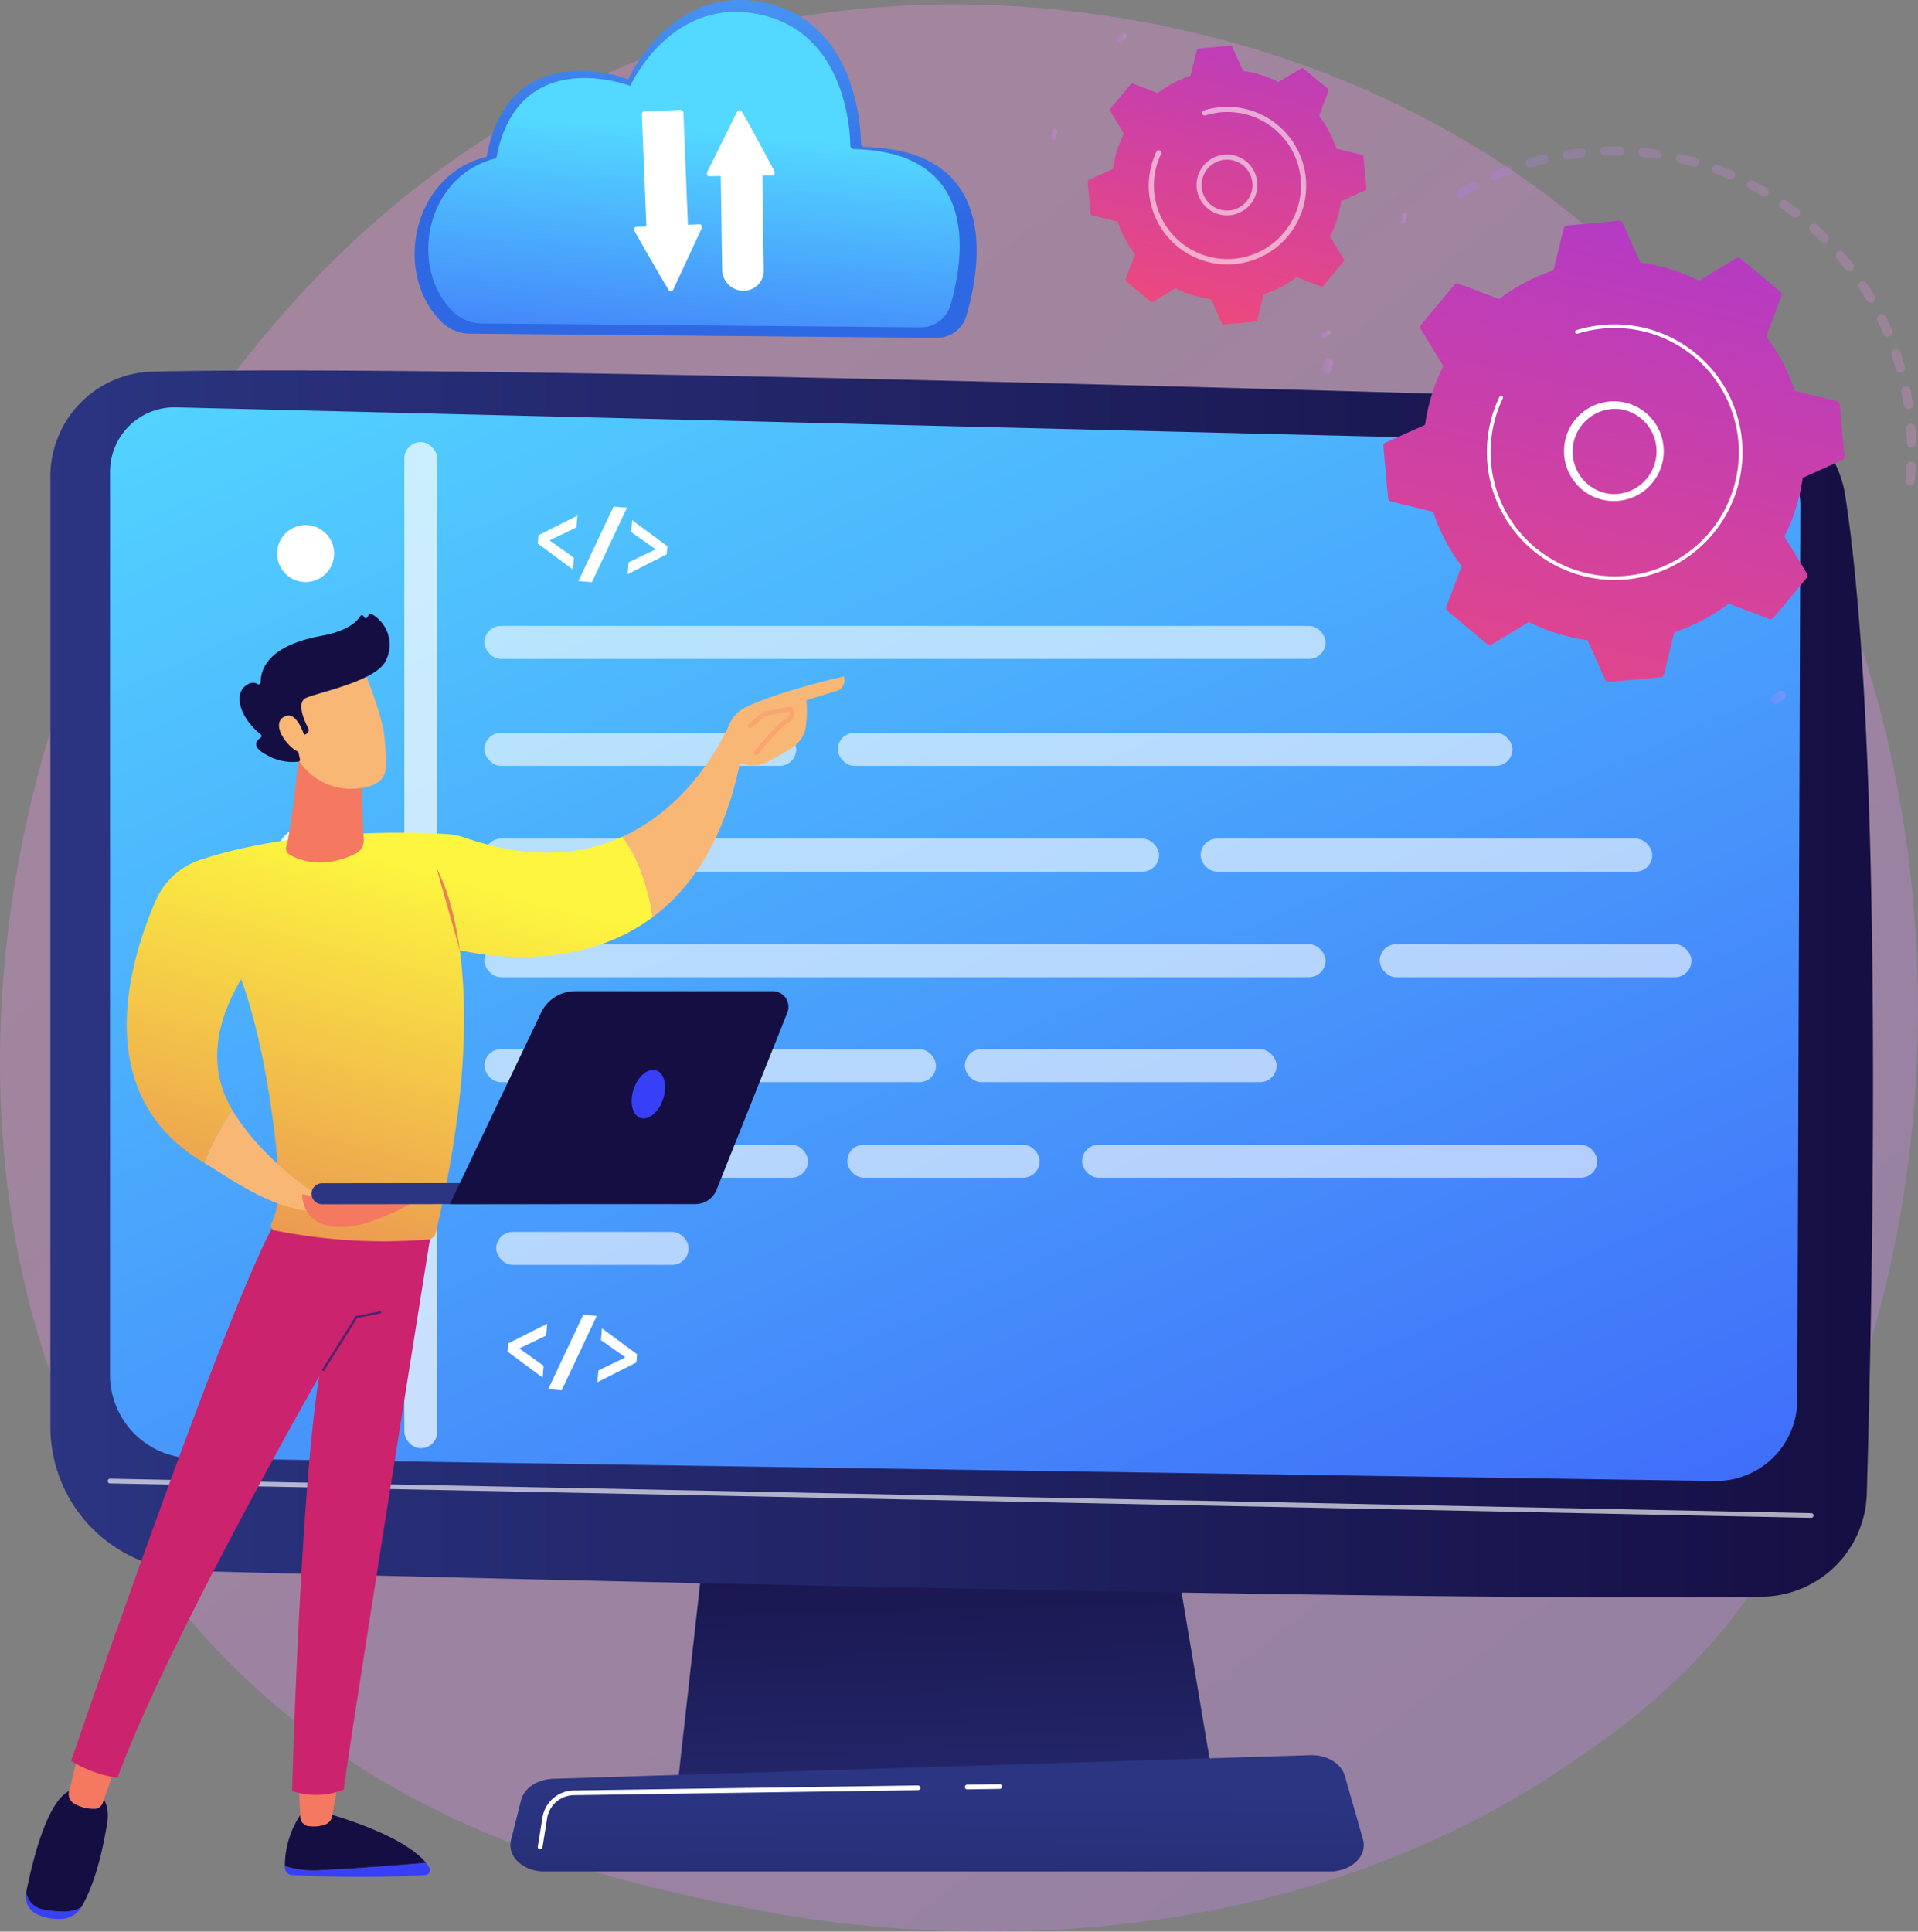 <svg xmlns="http://www.w3.org/2000/svg" xmlns:xlink="http://www.w3.org/1999/xlink" width="287.513" height="289.527" viewBox="0 0 287.513 289.527">
  <rect x="0" y="0" width="287.513" height="289.527" fill="#808080" stroke="none"/>
  <defs>
    <linearGradient id="linear-gradient" x1="1.13" y1="1.295" x2="0.236" y2="0.19" gradientUnits="objectBoundingBox">
      <stop offset="0" stop-color="#b37cff"/>
      <stop offset="1" stop-color="#f895e7"/>
    </linearGradient>
    <linearGradient id="linear-gradient-2" x1="0.52" y1="1.509" x2="0.468" y2="0.18" gradientUnits="objectBoundingBox">
      <stop offset="0" stop-color="#2b3582"/>
      <stop offset="1" stop-color="#150e42"/>
    </linearGradient>
    <linearGradient id="linear-gradient-3" x1="0.525" y1="0.297" x2="0.225" y2="5.134" xlink:href="#linear-gradient-2"/>
    <linearGradient id="linear-gradient-4" x1="0" y1="0.5" x2="1" y2="0.5" xlink:href="#linear-gradient-2"/>
    <linearGradient id="linear-gradient-5" x1="0.061" y1="-0.121" x2="1.252" y2="1.567" gradientUnits="objectBoundingBox">
      <stop offset="0" stop-color="#53d8ff"/>
      <stop offset="1" stop-color="#3840f7"/>
    </linearGradient>
    <linearGradient id="linear-gradient-6" x1="0" y1="0.5" x2="1" y2="0.5" xlink:href="#linear-gradient"/>
    <linearGradient id="linear-gradient-12" x1="0.681" y1="-0.275" x2="0.309" y2="1.315" gradientUnits="objectBoundingBox">
      <stop offset="0" stop-color="#a737d5"/>
      <stop offset="1" stop-color="#ef497a"/>
    </linearGradient>
    <linearGradient id="linear-gradient-16" x1="0" y1="0.5" x2="1" y2="0.5" xlink:href="#linear-gradient"/>
    <linearGradient id="linear-gradient-19" x1="0.724" y1="-0.451" x2="0.375" y2="1.031" xlink:href="#linear-gradient-12"/>
    <linearGradient id="linear-gradient-20" x1="-37.93" y1="0.5" x2="-36.93" y2="0.5" xlink:href="#linear-gradient-5"/>
    <linearGradient id="linear-gradient-21" x1="-39.03" y1="0.5" x2="-38.03" y2="0.5" xlink:href="#linear-gradient-2"/>
    <linearGradient id="linear-gradient-22" x1="-134.654" y1="0.5" x2="-133.654" y2="0.5" gradientUnits="objectBoundingBox">
      <stop offset="0" stop-color="#f9b776"/>
      <stop offset="1" stop-color="#f47960"/>
    </linearGradient>
    <linearGradient id="linear-gradient-23" x1="-98.978" y1="0.5" x2="-97.978" y2="0.5" xlink:href="#linear-gradient-5"/>
    <linearGradient id="linear-gradient-24" x1="-67.432" y1="0.5" x2="-66.432" y2="0.5" xlink:href="#linear-gradient-2"/>
    <linearGradient id="linear-gradient-25" x1="-112.673" y1="0.5" x2="-111.673" y2="0.5" xlink:href="#linear-gradient-22"/>
    <linearGradient id="linear-gradient-26" x1="-14.168" y1="0.066" x2="-15.324" y2="1.243" gradientUnits="objectBoundingBox">
      <stop offset="0" stop-color="#cb236d"/>
      <stop offset="1" stop-color="#4c246d"/>
    </linearGradient>
    <linearGradient id="linear-gradient-27" x1="1.21" y1="-19.618" x2="0.741" y2="-6.323" xlink:href="#linear-gradient-26"/>
    <linearGradient id="linear-gradient-28" x1="-24.237" y1="0.308" x2="-25.108" y2="1.354" xlink:href="#linear-gradient-22"/>
    <linearGradient id="linear-gradient-29" x1="0.564" y1="0.086" x2="-0.072" y2="1.841" gradientUnits="objectBoundingBox">
      <stop offset="0" stop-color="#fdf53f"/>
      <stop offset="1" stop-color="#d93c65"/>
    </linearGradient>
    <linearGradient id="linear-gradient-30" x1="20.468" y1="-11.623" x2="-12.15" y2="8.18" xlink:href="#linear-gradient-29"/>
    <linearGradient id="linear-gradient-31" x1="-70.551" y1="1.478" x2="-70.279" y2="0.434" xlink:href="#linear-gradient-22"/>
    <linearGradient id="linear-gradient-32" x1="-49.859" y1="0.35" x2="-50.971" y2="1.106" xlink:href="#linear-gradient-22"/>
    <linearGradient id="linear-gradient-33" x1="-36.413" y1="0.152" x2="-35.663" y2="1.129" xlink:href="#linear-gradient-2"/>
    <linearGradient id="linear-gradient-34" x1="-204.654" y1="-0.685" x2="-209.204" y2="1.784" xlink:href="#linear-gradient-22"/>
    <linearGradient id="linear-gradient-35" x1="-27.08" y1="-0.752" x2="-27.433" y2="0.28" xlink:href="#linear-gradient-22"/>
    <linearGradient id="linear-gradient-36" x1="15.447" y1="-4.334" x2="14.875" y2="-1.249" xlink:href="#linear-gradient-22"/>
    <linearGradient id="linear-gradient-37" x1="9.641" y1="7.245" x2="8.901" y2="9.708" xlink:href="#linear-gradient-2"/>
    <linearGradient id="linear-gradient-38" x1="6.327" y1="0.133" x2="5.929" y2="0.802" xlink:href="#linear-gradient-2"/>
    <linearGradient id="linear-gradient-39" x1="56.193" y1="-0.305" x2="54.371" y2="1.584" xlink:href="#linear-gradient-5"/>
    <linearGradient id="linear-gradient-40" x1="0.562" y1="-0.429" x2="0.505" y2="0.65" gradientUnits="objectBoundingBox">
      <stop offset="0" stop-color="#5ab6ff"/>
      <stop offset="1" stop-color="#2f68e3"/>
    </linearGradient>
    <linearGradient id="linear-gradient-41" x1="0.548" y1="0.417" x2="0.384" y2="1.597" xlink:href="#linear-gradient-5"/>
  </defs>
  <g id="Grupo_163506" data-name="Grupo 163506" transform="translate(-484.727 -451.188)">
    <path id="Trazado_220090" data-name="Trazado 220090" d="M738.914,705.788a103.941,103.941,0,0,1-15.9,13.39C671.13,756.4,609.742,745.552,596.7,742.9c-19.266-3.913-56.506-11.477-83.431-43.139-40.734-47.9-34.391-123.371-2.8-173.189,5.78-9.113,36.308-59.69,98.357-67.8,37.552-4.909,81.324,4.992,113.024,31.549C788.39,546.07,783.653,658.688,738.914,705.788Z" transform="translate(0 -5.706)" opacity="0.3" fill="url(#linear-gradient)"/>
    <g id="Grupo_163488" data-name="Grupo 163488" transform="translate(492.279 506.711)">
      <g id="Grupo_163484" data-name="Grupo 163484" transform="translate(0 0)">
        <path id="Trazado_220091" data-name="Trazado 220091" d="M1459.7,2410.815l-6.935,62.2h80.464l-10.481-62.2Z" transform="translate(-1358.763 -2260.753)" fill="url(#linear-gradient-2)"/>
        <path id="Trazado_220092" data-name="Trazado 220092" d="M1336.846,2976.25H1219.081c-3.2,0-5.6-2.277-4.983-4.724l1.511-5.976c.454-1.8,2.432-3.117,4.78-3.19l113.529-3.543c2.453-.077,4.626,1.226,5.161,3.094l2.724,9.519C1342.511,2973.9,1340.1,2976.25,1336.846,2976.25Z" transform="translate(-1145.044 -2751.26)" fill="url(#linear-gradient-3)"/>
        <path id="Trazado_220093" data-name="Trazado 220093" d="M556.714,996.322v142.456a21.61,21.61,0,0,0,21.054,21.6c52.032,1.342,186.046,4.6,235.577,3.865A15.9,15.9,0,0,0,829,1148.8c.955-33.094,2.506-112.676-3.234-149.622a16.363,16.363,0,0,0-15.646-13.85c-43.6-1.395-188.542-5.823-238.049-4.711A15.708,15.708,0,0,0,556.714,996.322Z" transform="translate(-556.714 -980.438)" fill="url(#linear-gradient-4)"/>
        <path id="Trazado_220094" data-name="Trazado 220094" d="M641.917,1042.848v135.343a12.521,12.521,0,0,0,12.334,12.52l228.233,3.412a12.186,12.186,0,0,0,12.368-12.139l.462-134.134a8.912,8.912,0,0,0-8.7-8.942l-234.81-5.713A9.656,9.656,0,0,0,641.917,1042.848Z" transform="translate(-632.978 -1027.658)" fill="url(#linear-gradient-5)"/>
        <path id="Trazado_220095" data-name="Trazado 220095" d="M893.917,2569.682h-.007L638.9,2564.52a.353.353,0,1,1,.014-.706l255.013,5.162a.353.353,0,0,1-.007.706Z" transform="translate(-629.965 -2397.7)" fill="#fff" opacity="0.65"/>
        <path id="Trazado_220096" data-name="Trazado 220096" d="M1863.691,3001.119a.353.353,0,0,1,0-.707l4.865-.071h.005a.353.353,0,0,1,0,.706l-4.865.071Z" transform="translate(-1726.258 -2788.432)" fill="#fff"/>
        <path id="Trazado_220097" data-name="Trazado 220097" d="M1253.471,3011.62a.363.363,0,0,1-.056,0,.353.353,0,0,1-.293-.4l.694-4.347a4.818,4.818,0,0,1,4.7-4.065l51.6-.755a.369.369,0,0,1,.358.348.354.354,0,0,1-.348.359l-51.6.754a4.113,4.113,0,0,0-4.008,3.47l-.694,4.347A.353.353,0,0,1,1253.471,3011.62Z" transform="translate(-1180.057 -2789.956)" fill="#fff"/>
      </g>
      <circle id="Elipse_8782" data-name="Elipse 8782" cx="4.272" cy="4.272" r="4.272" transform="translate(33.358 30.978) rotate(-80.783)" fill="#fff"/>
      <circle id="Elipse_8783" data-name="Elipse 8783" cx="4.272" cy="4.272" r="4.272" transform="translate(32.678 47.737) rotate(-22.5)" fill="#fff"/>
      <circle id="Elipse_8784" data-name="Elipse 8784" cx="4.272" cy="4.272" r="4.272" transform="translate(33.987 68.38)" fill="#fff"/>
      <circle id="Elipse_8785" data-name="Elipse 8785" cx="4.272" cy="4.272" r="4.272" transform="translate(33.358 98.787) rotate(-80.783)" fill="#fff"/>
      <circle id="Elipse_8786" data-name="Elipse 8786" cx="4.272" cy="4.272" r="4.272" transform="translate(33.987 116.058)" fill="#fff"/>
      <circle id="Elipse_8787" data-name="Elipse 8787" cx="4.272" cy="4.272" r="4.272" transform="translate(33.987 138.661)" fill="#fff"/>
      <rect id="Rectángulo_48526" data-name="Rectángulo 48526" width="4.944" height="150.804" rx="2.472" transform="translate(53.058 10.746)" fill="#fff" opacity="0.7"/>
      <g id="Grupo_163485" data-name="Grupo 163485" transform="translate(65.066 38.293)" opacity="0.6">
        <rect id="Rectángulo_48527" data-name="Rectángulo 48527" width="126.082" height="4.944" rx="2.472" fill="#fff"/>
        <rect id="Rectángulo_48528" data-name="Rectángulo 48528" width="46.736" height="4.944" rx="2.472" transform="translate(0 16.028)" fill="#fff"/>
        <rect id="Rectángulo_48529" data-name="Rectángulo 48529" width="46.736" height="4.944" rx="2.472" transform="translate(134.205 47.708)" fill="#fff"/>
        <rect id="Rectángulo_48530" data-name="Rectángulo 48530" width="46.736" height="4.944" rx="2.472" transform="translate(72.013 63.437)" fill="#fff"/>
        <rect id="Rectángulo_48531" data-name="Rectángulo 48531" width="28.842" height="4.944" rx="2.472" transform="translate(54.388 77.765)" fill="#fff"/>
        <rect id="Rectángulo_48532" data-name="Rectángulo 48532" width="28.842" height="4.944" rx="2.472" transform="translate(1.766 90.832)" fill="#fff"/>
        <rect id="Rectángulo_48533" data-name="Rectángulo 48533" width="46.736" height="4.944" rx="2.472" transform="translate(1.766 77.765)" fill="#fff"/>
        <rect id="Rectángulo_48534" data-name="Rectángulo 48534" width="77.227" height="4.944" rx="2.472" transform="translate(89.588 77.765)" fill="#fff"/>
        <rect id="Rectángulo_48535" data-name="Rectángulo 48535" width="67.691" height="4.944" rx="2.472" transform="translate(107.364 31.887)" fill="#fff"/>
        <rect id="Rectángulo_48536" data-name="Rectángulo 48536" width="67.691" height="4.944" rx="2.472" transform="translate(0 63.437)" fill="#fff"/>
        <rect id="Rectángulo_48537" data-name="Rectángulo 48537" width="101.125" height="4.944" rx="2.472" transform="translate(52.976 16.028)" fill="#fff"/>
        <rect id="Rectángulo_48538" data-name="Rectángulo 48538" width="101.125" height="4.944" rx="2.472" transform="translate(0 31.887)" fill="#fff"/>
        <rect id="Rectángulo_48539" data-name="Rectángulo 48539" width="126.082" height="4.944" rx="2.472" transform="translate(0 47.708)" fill="#fff"/>
      </g>
      <g id="Grupo_163486" data-name="Grupo 163486" transform="translate(73.06 20.413)">
        <path id="Trazado_220098" data-name="Trazado 220098" d="M1258.381,1195.913l-5.264-3.9.1-1.229,5.842-2.951-.149,1.772-4.027,1.938,3.645,2.6Z" transform="translate(-1253.117 -1186.487)" fill="#fff"/>
        <path id="Trazado_220099" data-name="Trazado 220099" d="M1318.491,1175.185l-5.264,11.155-2.016-.17,5.264-11.155Z" transform="translate(-1305.115 -1175.015)" fill="#fff"/>
        <path id="Trazado_220100" data-name="Trazado 220100" d="M1381.686,1200.736l4.052-1.951-3.669-2.586.149-1.772,5.266,3.887-.1,1.229-5.843,2.967Z" transform="translate(-1368.063 -1192.39)" fill="#fff"/>
      </g>
      <g id="Grupo_163487" data-name="Grupo 163487" transform="translate(68.53 141.542)">
        <path id="Trazado_220101" data-name="Trazado 220101" d="M1215.2,2350.5l-5.264-3.9.1-1.229,5.842-2.951-.15,1.772-4.027,1.937,3.645,2.6Z" transform="translate(-1209.938 -2341.074)" fill="#fff"/>
        <path id="Trazado_220102" data-name="Trazado 220102" d="M1275.311,2329.773l-5.264,11.155-2.016-.17,5.264-11.155Z" transform="translate(-1261.936 -2329.603)" fill="#fff"/>
        <path id="Trazado_220103" data-name="Trazado 220103" d="M1338.506,2355.324l4.052-1.951-3.67-2.586.149-1.772,5.266,3.887-.1,1.229-5.843,2.967Z" transform="translate(-1324.885 -2346.978)" fill="#fff"/>
      </g>
    </g>
    <g id="Grupo_163497" data-name="Grupo 163497" transform="translate(641.271 451.36)">
      <g id="Grupo_163492" data-name="Grupo 163492" transform="translate(40.017 21.783)">
        <g id="Grupo_163489" data-name="Grupo 163489" transform="translate(0 31.675)" opacity="0.24">
          <path id="Trazado_220104" data-name="Trazado 220104" d="M2374.646,962.389a.69.69,0,0,0-.666.489q-.163.535-.312,1.075a.689.689,0,1,0,1.329.368q.145-.524.3-1.042a.69.69,0,0,0-.653-.89Z" transform="translate(-2372.036 -962.389)" fill="url(#linear-gradient-6)"/>
          <path id="Trazado_220105" data-name="Trazado 220105" d="M2359.931,1005.738a.689.689,0,0,1,.547.807c-.135.706-.255,1.427-.355,2.141a.689.689,0,0,1-1.365-.192c.1-.737.227-1.48.367-2.209a.689.689,0,0,1,.807-.547Zm-.805,5.729a.689.689,0,0,1,.647.729c-.042.719-.068,1.449-.075,2.17a.689.689,0,0,1-.7.683h0a.689.689,0,0,1-.683-.7c.007-.744.034-1.5.077-2.238a.689.689,0,0,1,.694-.649Zm.677,6.426c.05.72.118,1.447.2,2.161a.689.689,0,0,1-1.369.162c-.087-.737-.157-1.486-.208-2.228a.69.69,0,0,1,.641-.735l.055,0A.689.689,0,0,1,2359.8,1017.893Zm.756,5.644c.141.7.3,1.417.478,2.117a.689.689,0,0,1-1.337.337c-.182-.722-.348-1.456-.493-2.183a.689.689,0,0,1,.541-.811.663.663,0,0,1,.142-.014A.69.69,0,0,1,2360.559,1023.536Zm1.478,5.5c.231.681.483,1.366.75,2.037a.689.689,0,0,1-1.282.508c-.274-.691-.534-1.4-.773-2.1a.69.69,0,1,1,1.306-.444Zm2.182,5.261c.319.646.658,1.294,1.01,1.925a.689.689,0,1,1-1.2.671c-.363-.651-.713-1.319-1.042-1.985a.69.69,0,1,1,1.237-.61Zm2.849,4.935c.4.6.821,1.2,1.25,1.777a.689.689,0,0,1-1.107.821c-.443-.6-.877-1.214-1.29-1.832a.69.69,0,0,1,1.147-.766Zm3.463,4.524c.475.543.969,1.081,1.469,1.6a.69.69,0,1,1-.992.958c-.515-.534-1.025-1.089-1.515-1.65a.689.689,0,1,1,1.038-.907Zm4.016,4.039c.541.478,1.1.948,1.661,1.4a.689.689,0,1,1-.861,1.077c-.579-.463-1.156-.948-1.713-1.441a.689.689,0,1,1,.913-1.033Zm4.5,3.489c.6.4,1.211.8,1.826,1.171a.689.689,0,0,1-.715,1.179c-.634-.385-1.267-.791-1.883-1.208a.689.689,0,1,1,.773-1.142Zm46.313,2.618a.689.689,0,0,1-.282.933c-.657.352-1.33.692-2,1.009a.689.689,0,1,1-.59-1.246c.649-.307,1.3-.637,1.938-.978a.69.69,0,0,1,.933.282Zm-41.4.261c.643.323,1.3.634,1.96.925a.689.689,0,1,1-.557,1.261c-.678-.3-1.359-.62-2.022-.954a.689.689,0,1,1,.619-1.232Zm36.174,2.216a.689.689,0,0,1-.4.889c-.694.263-1.4.512-2.114.741a.69.69,0,0,1-.423-1.312c.687-.222,1.377-.463,2.049-.717a.688.688,0,0,1,.889.4Zm-30.935,0c.681.237,1.375.46,2.062.662a.69.69,0,0,1-.389,1.323c-.709-.208-1.424-.438-2.127-.683a.689.689,0,1,1,.454-1.3Zm25.428,1.774a.689.689,0,0,1-.513.829c-.725.171-1.463.325-2.192.459a.689.689,0,1,1-.25-1.356c.707-.13,1.422-.28,2.126-.445a.667.667,0,0,1,.165-.019A.689.689,0,0,1,2414.625,1058.156Zm-19.946-.254c.7.146,1.42.277,2.135.389a.689.689,0,1,1-.214,1.362c-.737-.116-1.478-.251-2.2-.4a.689.689,0,0,1,.281-1.35Zm14.255,1.3a.689.689,0,0,1-.616.756c-.648.066-1.3.12-1.952.158l-.282.016a.689.689,0,0,1-.072-1.377l.271-.015c.629-.038,1.266-.089,1.9-.153a.68.68,0,0,1,.077,0A.689.689,0,0,1,2408.934,1059.2Zm-8.618-.507c.719.054,1.448.091,2.168.109a.69.69,0,0,1-.035,1.379c-.742-.019-1.495-.057-2.236-.113a.689.689,0,0,1,.057-1.377Z" transform="translate(-2358.32 -1001.179)" fill="url(#linear-gradient-6)"/>
          <path id="Trazado_220106" data-name="Trazado 220106" d="M3016.255,1438.155a.687.687,0,0,0-.394.12q-.449.305-.9.6a.689.689,0,1,0,.748,1.159q.47-.3.933-.619a.69.69,0,0,0-.383-1.259Z" transform="translate(-2945.786 -1388.242)" fill="url(#linear-gradient-6)"/>
        </g>
        <g id="Grupo_163490" data-name="Grupo 163490" transform="translate(17.854)" opacity="0.24">
          <path id="Trazado_220107" data-name="Trazado 220107" d="M3201.267,1164.711a.689.689,0,0,0-.683.563q-.1.535-.213,1.064a.689.689,0,1,0,1.348.287q.116-.547.22-1.1a.69.69,0,0,0-.551-.8A.718.718,0,0,0,3201.267,1164.711Z" transform="translate(-3129.871 -1111.81)" fill="url(#linear-gradient-6)"/>
          <path id="Trazado_220108" data-name="Trazado 220108" d="M2589.8,660.472a.689.689,0,0,1-.018,1.379h-.006l-.4-.006c-.575-.005-1.16,0-1.74.018a.689.689,0,1,1-.041-1.378c.6-.018,1.2-.024,1.8-.018Zm3.574.206c.729.071,1.465.161,2.187.267a.689.689,0,0,1-.2,1.364c-.7-.1-1.414-.19-2.12-.259a.689.689,0,0,1,.073-1.376C2593.335,660.676,2593.355,660.677,2593.376,660.679Zm-8.59.662a.689.689,0,0,1-.612.76c-.7.076-1.417.17-2.12.28a.689.689,0,1,1-.213-1.362c.724-.113,1.459-.21,2.185-.289a.69.69,0,0,1,.759.612Zm14.294.267c.713.164,1.432.347,2.135.545a.69.69,0,1,1-.374,1.327c-.681-.192-1.378-.37-2.069-.528a.689.689,0,1,1,.308-1.344Zm-19.921.615a.69.69,0,0,1-.51.831c-.692.165-1.387.35-2.066.547a.689.689,0,1,1-.385-1.324c.7-.2,1.417-.394,2.131-.565a.688.688,0,0,1,.831.51Zm25.458,1.036c.684.253,1.372.526,2.044.812a.69.69,0,1,1-.54,1.269c-.652-.278-1.318-.542-1.981-.787a.69.69,0,1,1,.478-1.294Zm-30.927.555a.69.69,0,0,1-.4.889c-.665.252-1.33.524-1.978.807a.69.69,0,1,1-.552-1.264c.669-.292,1.356-.573,2.041-.833a.689.689,0,0,1,.889.4Zm36.2,1.789c.646.337,1.293.7,1.926,1.067a.689.689,0,1,1-.7,1.189c-.613-.359-1.241-.707-1.867-1.034a.689.689,0,1,1,.639-1.222Zm-41.424.49a.689.689,0,0,1-.282.933c-.624.334-1.25.689-1.859,1.054a.689.689,0,1,1-.709-1.183c.628-.377,1.273-.742,1.917-1.087a.689.689,0,0,1,.933.282Zm46.363,2.507c.6.418,1.2.856,1.775,1.3a.689.689,0,0,1-.842,1.092c-.562-.433-1.141-.858-1.722-1.264a.689.689,0,1,1,.789-1.131Zm4.521,3.6c.542.49,1.079,1,1.6,1.517a.689.689,0,1,1-.974.977c-.5-.5-1.023-1-1.549-1.472a.689.689,0,0,1,.925-1.022Zm4.031,4.144c.476.556.945,1.131,1.393,1.709a.689.689,0,1,1-1.089.845c-.435-.56-.889-1.118-1.351-1.657a.69.69,0,0,1,1.047-.9Zm3.474,4.623c.4.613.794,1.243,1.165,1.873a.689.689,0,1,1-1.188.7c-.36-.611-.74-1.222-1.13-1.816a.689.689,0,1,1,1.153-.756Zm2.858,5.03c.32.659.628,1.335.916,2.009a.689.689,0,0,1-1.268.541c-.278-.653-.577-1.308-.888-1.947a.689.689,0,1,1,1.24-.6Zm2.189,5.354c.232.691.451,1.4.65,2.1a.689.689,0,0,1-1.327.375c-.193-.684-.405-1.371-.63-2.041a.689.689,0,1,1,1.307-.439Zm1.485,5.585c.142.717.269,1.448.376,2.171a.69.69,0,0,1-1.364.2c-.1-.7-.226-1.409-.365-2.1a.69.69,0,0,1,.542-.81.7.7,0,0,1,.141-.013A.69.69,0,0,1,2633.392,696.934Zm.762,5.728q.016.224.029.449c.035.583.059,1.172.071,1.752a.689.689,0,1,1-1.378.03c-.012-.562-.036-1.134-.069-1.7q-.013-.218-.028-.436a.689.689,0,0,1,.64-.735l.055,0A.689.689,0,0,1,2634.154,702.662Zm-.612,5.053a.689.689,0,0,1,.649.727c-.041.732-.1,1.471-.178,2.2a.689.689,0,1,1-1.371-.145c.074-.7.133-1.42.173-2.13a.689.689,0,0,1,.694-.65Z" transform="translate(-2561.427 -660.464)" fill="url(#linear-gradient-6)"/>
          <path id="Trazado_220109" data-name="Trazado 220109" d="M2530.087,739.4a.687.687,0,0,0-.406.128q-.456.325-.9.661a.689.689,0,1,0,.828,1.1q.434-.326.876-.641a.69.69,0,0,0-.394-1.251Z" transform="translate(-2528.502 -731.116)" fill="url(#linear-gradient-6)"/>
        </g>
        <g id="Grupo_163491" data-name="Grupo 163491" transform="translate(10.8 11.127)">
          <path id="Trazado_220110" data-name="Trazado 220110" d="M2466.918,782.137a.536.536,0,0,0-.046.621l3.381,5.579a28.426,28.426,0,0,0-2.734,8.791l-5.943,2.679a.536.536,0,0,0-.313.538l.715,7.792a.536.536,0,0,0,.406.471l6.331,1.553a28.418,28.418,0,0,0,4.288,8.147l-2.309,6.1a.536.536,0,0,0,.158.6l6.015,5a.536.536,0,0,0,.62.047l5.579-3.381a28.409,28.409,0,0,0,8.791,2.734l2.679,5.943a.536.536,0,0,0,.537.313l7.792-.715a.536.536,0,0,0,.471-.406l1.553-6.332a28.417,28.417,0,0,0,8.147-4.288l6.1,2.31a.536.536,0,0,0,.6-.159l5-6.015a.535.535,0,0,0,.046-.62l-3.381-5.579a28.422,28.422,0,0,0,2.735-8.791l5.943-2.679a.536.536,0,0,0,.313-.537l-.714-7.792a.537.537,0,0,0-.406-.472l-6.332-1.553a28.414,28.414,0,0,0-4.288-8.147l2.309-6.1a.536.536,0,0,0-.158-.6l-6.015-5a.536.536,0,0,0-.62-.046l-5.579,3.381a28.416,28.416,0,0,0-8.791-2.734l-2.679-5.943a.537.537,0,0,0-.538-.313l-7.792.715a.536.536,0,0,0-.472.406l-1.553,6.331a28.42,28.42,0,0,0-8.147,4.288l-6.1-2.309a.536.536,0,0,0-.6.159Z" transform="translate(-2461.26 -766.531)" fill="url(#linear-gradient-12)"/>
          <path id="Trazado_220111" data-name="Trazado 220111" d="M2727.961,1024.662a7.473,7.473,0,1,1-1.109-.092A7.6,7.6,0,0,1,2727.961,1024.662Zm2.6,12.579a6.4,6.4,0,0,0-2.774-11.489h0a6.4,6.4,0,0,0-1.985,12.638,6.489,6.489,0,0,0,.946.079A6.348,6.348,0,0,0,2730.564,1037.241Z" transform="translate(-2692.226 -997.499)" fill="#fff"/>
          <path id="Trazado_220112" data-name="Trazado 220112" d="M2628.677,914.572a19.261,19.261,0,0,0-1.946.08h0q-.391.036-.78.088a19.351,19.351,0,0,0-2.691.554l-.075.021q-.228.065-.454.136a.276.276,0,0,0-.193.26.266.266,0,0,0,.013.085.276.276,0,0,0,.345.181,18.757,18.757,0,0,1,3.885-.776h0a18.619,18.619,0,0,1,20.136,16.026q.054.4.091.8a18.99,18.99,0,0,1,.079,1.913,18.606,18.606,0,0,1-37.134,1.486,18.614,18.614,0,0,1,1.753-9.754.276.276,0,1,0-.5-.239,19.1,19.1,0,0,0-1.885,8.1,19.161,19.161,0,0,0,20.906,19.271,19.161,19.161,0,0,0,17.408-18.857,19.538,19.538,0,0,0-.081-1.97A19.185,19.185,0,0,0,2628.677,914.572Z" transform="translate(-2593.791 -899.04)" fill="#fff"/>
        </g>
      </g>
      <g id="Grupo_163496" data-name="Grupo 163496" transform="translate(0 0)">
        <g id="Grupo_163493" data-name="Grupo 163493" transform="translate(0 19.128)" opacity="0.3">
          <path id="Trazado_220113" data-name="Trazado 220113" d="M1986.073,635.162a.384.384,0,0,0-.371.273q-.141.465-.266.937a.384.384,0,1,0,.743.2q.122-.458.259-.911a.384.384,0,0,0-.364-.5Z" transform="translate(-1984.527 -635.162)" fill="url(#linear-gradient-6)"/>
          <path id="Trazado_220114" data-name="Trazado 220114" d="M1977.805,662.155a.385.385,0,0,1,.307.449c-.118.628-.215,1.27-.287,1.906a.385.385,0,1,1-.764-.087c.074-.655.174-1.315.3-1.961a.385.385,0,0,1,.449-.307Zm-.5,3.877a.384.384,0,0,1,.369.4q-.017.415-.021.835-.005.544.012,1.093a.385.385,0,1,1-.769.023q-.017-.563-.012-1.124,0-.431.022-.859a.384.384,0,0,1,.388-.369Zm.488,4.251c.066.638.155,1.279.266,1.909a.385.385,0,1,1-.757.133c-.114-.647-.206-1.307-.273-1.964a.384.384,0,0,1,.343-.422l.043,0A.385.385,0,0,1,1977.8,670.284Zm.668,3.793c.156.621.338,1.243.539,1.85a.385.385,0,0,1-.73.242c-.207-.625-.394-1.265-.554-1.9a.384.384,0,0,1,.279-.467.4.4,0,0,1,.1-.011A.384.384,0,0,1,1978.464,674.077Zm1.211,3.656c.245.591.515,1.182.8,1.755a.384.384,0,1,1-.687.345c-.3-.589-.574-1.2-.826-1.8a.385.385,0,0,1,.711-.295Zm1.731,3.444c.328.549.681,1.093,1.049,1.619a.384.384,0,1,1-.63.441c-.378-.541-.741-1.1-1.079-1.665a.385.385,0,0,1,.133-.527.379.379,0,0,1,.2-.055A.384.384,0,0,1,1981.405,681.177Zm2.212,3.156c.4.494.83.982,1.271,1.45a.385.385,0,0,1-.56.527c-.453-.482-.893-.983-1.307-1.492a.385.385,0,0,1,.6-.486Zm2.642,2.8c.469.431.962.853,1.465,1.252a.385.385,0,0,1-.478.6c-.518-.411-1.025-.845-1.507-1.288a.385.385,0,0,1,.52-.567Zm3.017,2.4c.525.359,1.074.7,1.63,1.029a.385.385,0,1,1-.387.665c-.572-.333-1.136-.689-1.676-1.058a.385.385,0,1,1,.434-.635Zm27.989,1.67a.384.384,0,0,1-.159.52c-.582.31-1.182.6-1.784.868a.385.385,0,0,1-.311-.7c.585-.258,1.168-.542,1.733-.843a.384.384,0,0,1,.52.158Zm-24.661.265c.576.281,1.168.544,1.76.782a.385.385,0,1,1-.286.714c-.609-.245-1.219-.515-1.811-.8a.384.384,0,1,1,.337-.691Zm21.109,1.367a.385.385,0,0,1-.233.492c-.618.221-1.255.422-1.891.6a.385.385,0,0,1-.205-.741c.619-.172,1.238-.367,1.838-.582a.385.385,0,0,1,.491.233Zm-17.537.066c.611.195,1.235.369,1.856.518a.385.385,0,1,1-.18.748c-.639-.154-1.281-.333-1.91-.534a.384.384,0,0,1,.234-.733Zm13.784,1.031a.384.384,0,0,1-.3.452c-.646.129-1.3.236-1.958.319a.385.385,0,0,1-.1-.763c.635-.08,1.275-.184,1.9-.31a.384.384,0,0,1,.452.3Zm-10.04-.132c.63.1,1.274.186,1.911.243a.385.385,0,0,1-.069.766c-.656-.059-1.319-.143-1.967-.25a.385.385,0,0,1,.066-.764A.406.406,0,0,1,1999.921,693.8Zm6.168.675a.384.384,0,0,1-.363.4c-.582.031-1.172.044-1.755.039l-.228,0a.385.385,0,0,1,.011-.769h0l.22,0c.567.005,1.141-.007,1.706-.038h.025A.385.385,0,0,1,2006.089,694.475Z" transform="translate(-1976.885 -659.318)" fill="url(#linear-gradient-6)"/>
          <path id="Trazado_220115" data-name="Trazado 220115" d="M2372.355,922.676a.382.382,0,0,0-.22.067q-.391.266-.792.52a.385.385,0,0,0,.411.651q.413-.261.814-.535a.385.385,0,0,0-.213-.7Z" transform="translate(-2329.8 -892.513)" fill="url(#linear-gradient-6)"/>
        </g>
        <g id="Grupo_163494" data-name="Grupo 163494" transform="translate(10.791)" opacity="0.3">
          <path id="Trazado_220116" data-name="Trazado 220116" d="M2486.335,754.662a.385.385,0,0,0-.382.318q-.082.468-.181.929a.385.385,0,0,0,.752.16q.1-.476.186-.957a.385.385,0,0,0-.312-.445A.361.361,0,0,0,2486.335,754.662Z" transform="translate(-2443.167 -722.997)" fill="url(#linear-gradient-16)"/>
          <path id="Trazado_220117" data-name="Trazado 220117" d="M2117.845,452.834c.65.022,1.3.067,1.946.135a.384.384,0,0,1,.343.422.379.379,0,0,1-.422.342c-.624-.065-1.26-.109-1.892-.131a.385.385,0,0,1,.016-.769Zm-1.553.375a.385.385,0,0,1-.37.4q-.3.011-.606.03c-.428.026-.861.062-1.287.107a.384.384,0,1,1-.081-.765c.438-.047.883-.084,1.323-.11.208-.012.416-.023.624-.03h.018A.385.385,0,0,1,2116.292,453.209Zm5.431.033c.64.114,1.281.252,1.907.411a.385.385,0,0,1-.189.746c-.608-.154-1.232-.288-1.854-.4a.385.385,0,0,1,.071-.763A.4.4,0,0,1,2121.723,453.242Zm-9.262.326a.384.384,0,0,1-.31.447c-.621.112-1.245.247-1.854.4a.385.385,0,1,1-.19-.745c.627-.16,1.268-.3,1.907-.414a.4.4,0,0,1,.073-.006A.385.385,0,0,1,2112.462,453.568Zm13.04.631c.613.2,1.228.431,1.828.679a.384.384,0,1,1-.293.711c-.583-.24-1.181-.462-1.776-.66a.385.385,0,0,1,.125-.75A.389.389,0,0,1,2125.5,454.2Zm-16.781.266a.385.385,0,0,1-.244.486c-.6.2-1.2.422-1.776.663a.385.385,0,1,1-.3-.71c.6-.248,1.212-.478,1.829-.683a.391.391,0,0,1,.125-.02A.385.385,0,0,1,2108.721,454.465Zm20.383,1.221c.578.289,1.155.6,1.713.933a.384.384,0,1,1-.391.662c-.543-.321-1.1-.626-1.665-.906a.385.385,0,1,1,.343-.688Zm-23.957.2a.385.385,0,0,1-.171.516c-.563.283-1.123.589-1.664.911a.385.385,0,0,1-.393-.661c.557-.331,1.133-.647,1.712-.937a.385.385,0,0,1,.517.171Zm27.313,1.783c.534.37,1.061.763,1.563,1.166a.385.385,0,1,1-.481.6c-.489-.393-1-.774-1.521-1.135a.385.385,0,1,1,.438-.632Zm3.042,2.441c.477.442.943.905,1.384,1.376a.385.385,0,1,1-.561.526c-.429-.458-.882-.908-1.345-1.337a.385.385,0,0,1,.523-.564Zm2.667,2.846c.409.5.8,1.029,1.176,1.559a.385.385,0,0,1-.63.441c-.361-.515-.745-1.025-1.143-1.515a.385.385,0,0,1,.6-.485Zm2.237,3.2c.333.558.65,1.133.942,1.711a.384.384,0,1,1-.687.346c-.283-.561-.592-1.121-.916-1.663a.385.385,0,0,1,.66-.4Zm1.76,3.485c.25.6.481,1.213.687,1.826a.385.385,0,1,1-.729.245c-.2-.6-.424-1.193-.667-1.775a.384.384,0,0,1,.207-.5.376.376,0,0,1,.151-.03A.384.384,0,0,1,2142.165,469.64Zm1.24,3.7c.161.627.3,1.268.419,1.906a.385.385,0,1,1-.757.138c-.113-.619-.25-1.242-.406-1.851a.384.384,0,1,1,.744-.192Zm.7,3.836c.051.461.09.928.117,1.389q.016.278.027.555a.384.384,0,1,1-.768.031q-.011-.27-.027-.541c-.027-.448-.065-.9-.115-1.351a.385.385,0,0,1,.34-.425.375.375,0,0,1,.046,0A.384.384,0,0,1,2144.106,477.173Zm-.219,3.5a.385.385,0,0,1,.373.4c-.02.649-.063,1.3-.13,1.947a.384.384,0,1,1-.765-.079c.064-.625.107-1.262.126-1.892a.385.385,0,0,1,.388-.373Z" transform="translate(-2100.319 -452.834)" fill="url(#linear-gradient-6)"/>
          <path id="Trazado_220118" data-name="Trazado 220118" d="M2080.909,498.776a.384.384,0,0,0-.223.069q-.4.279-.789.571a.385.385,0,1,0,.462.615q.378-.284.767-.556a.385.385,0,0,0-.217-.7Z" transform="translate(-2079.743 -493.956)" fill="url(#linear-gradient-6)"/>
        </g>
        <g id="Grupo_163495" data-name="Grupo 163495" transform="translate(6.496 6.678)">
          <path id="Trazado_220119" data-name="Trazado 220119" d="M2042.22,525.921a.324.324,0,0,0-.028.375l2.043,3.372a17.174,17.174,0,0,0-1.653,5.313l-3.592,1.619a.324.324,0,0,0-.189.325l.432,4.709a.323.323,0,0,0,.245.285l3.826.939a17.173,17.173,0,0,0,2.592,4.924l-1.4,3.687a.324.324,0,0,0,.1.364l3.635,3.024a.324.324,0,0,0,.375.028l3.372-2.043a17.17,17.17,0,0,0,5.313,1.653l1.619,3.592a.324.324,0,0,0,.325.189l4.709-.432a.324.324,0,0,0,.285-.245l.939-3.826a17.17,17.17,0,0,0,4.923-2.591l3.687,1.4a.324.324,0,0,0,.364-.1l3.024-3.635a.323.323,0,0,0,.028-.375l-2.043-3.372a17.154,17.154,0,0,0,1.653-5.313l3.592-1.619a.325.325,0,0,0,.19-.325l-.432-4.709a.324.324,0,0,0-.246-.285l-3.826-.939a17.171,17.171,0,0,0-2.591-4.923l1.4-3.687a.324.324,0,0,0-.1-.364l-3.635-3.024a.324.324,0,0,0-.375-.028l-3.372,2.043a17.173,17.173,0,0,0-5.312-1.653l-1.619-3.592a.324.324,0,0,0-.325-.189l-4.709.432a.323.323,0,0,0-.285.245l-.939,3.826a17.166,17.166,0,0,0-4.923,2.591l-3.687-1.4a.324.324,0,0,0-.364.1Z" transform="translate(-2038.8 -516.489)" fill="url(#linear-gradient-19)"/>
          <path id="Trazado_220120" data-name="Trazado 220120" d="M2199.546,672a4.56,4.56,0,1,1-.678-.057A4.649,4.649,0,0,1,2199.546,672Zm1.535,7.61a3.814,3.814,0,0,0-1.654-6.851h0a3.814,3.814,0,0,0-1.184,7.536,3.878,3.878,0,0,0,.564.047A3.784,3.784,0,0,0,2201.081,679.606Z" transform="translate(-2177.942 -655.631)" fill="#fff" opacity="0.56"/>
          <path id="Trazado_220121" data-name="Trazado 220121" d="M2138.12,603.88a11.973,11.973,0,0,0-1.2.049h0l-.054.005a11.837,11.837,0,0,0-2.366.474l-.042.013a.384.384,0,1,0,.23.734,11.09,11.09,0,0,1,2.3-.46H2137a11.02,11.02,0,1,1-8.942,6.207.385.385,0,0,0-.693-.333,11.8,11.8,0,1,0,22.429,5.229q.005-.595-.049-1.2A11.813,11.813,0,0,0,2138.12,603.88Z" transform="translate(-2117.035 -594.711)" fill="#fff" opacity="0.56"/>
        </g>
      </g>
    </g>
    <g id="Grupo_163501" data-name="Grupo 163501" transform="translate(488.587 543.169)">
      <path id="Trazado_220122" data-name="Trazado 220122" d="M912.967,3112.609c-3.729.323-10.2.846-15.3,1.071a14.728,14.728,0,0,1-5.849-.573c0,.115,0,.223.009.324a1.055,1.055,0,0,0,1,1,179.188,179.188,0,0,0,20.036.02.751.751,0,0,0,.612-1.129A6.166,6.166,0,0,0,912.967,3112.609Z" transform="translate(-852.968 -2925.378)" fill="url(#linear-gradient-20)"/>
      <path id="Trazado_220123" data-name="Trazado 220123" d="M897.654,3049.443c5.1-.225,11.573-.748,15.3-1.071-3.666-4.5-15.3-7.529-15.3-7.529h-3.286a13.78,13.78,0,0,0-2.563,8.027A14.731,14.731,0,0,0,897.654,3049.443Z" transform="translate(-852.957 -2861.142)" fill="url(#linear-gradient-21)"/>
      <path id="Trazado_220124" data-name="Trazado 220124" d="M910.969,2989.7l.308,6.085a1.39,1.39,0,0,0,1.187,1.308,5.413,5.413,0,0,0,2.469-.2,1.645,1.645,0,0,0,1.105-1.264l1.063-5.924Z" transform="translate(-870.112 -2815.367)" fill="url(#linear-gradient-22)"/>
      <g id="Grupo_163498" data-name="Grupo 163498" transform="translate(0 176.211)">
        <path id="Trazado_220125" data-name="Trazado 220125" d="M524.237,3157.874a3.207,3.207,0,0,1-2.655-2.538l-.006.031a2.893,2.893,0,0,0,1.416,3.1,7.373,7.373,0,0,0,3.921.793,3.626,3.626,0,0,0,2.94-1.752l.009-.016C528.644,3158.268,526.934,3158.36,524.237,3157.874Z" transform="translate(-521.521 -3139.833)" fill="url(#linear-gradient-23)"/>
        <path id="Trazado_220126" data-name="Trazado 220126" d="M532.378,3007.57h-2.71c-4.128-.109-6.72,11.144-7.569,15.5a3.208,3.208,0,0,0,2.655,2.538c2.7.486,4.407.395,5.625-.385,2.23-3.793,3.336-9.348,3.867-12.59C534.851,3008.948,532.378,3007.57,532.378,3007.57Z" transform="translate(-522.038 -3007.57)" fill="url(#linear-gradient-24)"/>
      </g>
      <path id="Trazado_220127" data-name="Trazado 220127" d="M584.31,2953.735l-1.5,5.986a1.624,1.624,0,0,0,.845,1.841,5.769,5.769,0,0,0,3.116.755,1.358,1.358,0,0,0,1.107-.905l2.209-6.3Z" transform="translate(-576.332 -2783.172)" fill="url(#linear-gradient-25)"/>
      <path id="Trazado_220128" data-name="Trazado 220128" d="M640.479,2187.829s-13.448,84.065-13.227,84.527a11.186,11.186,0,0,1-7.764.215s1.216-44.938,4.066-62.169c0,0-22.952,40.166-30.241,60.18a18.221,18.221,0,0,1-6.948-2.524s24.713-72.3,31.306-81.927Z" transform="translate(-579.562 -2096.098)" fill="url(#linear-gradient-26)"/>
      <path id="Trazado_220129" data-name="Trazado 220129" d="M944.888,2333.359l4.987-7.966,3.627-.73-.067-.331-3.77.759-5.064,8.089Z" transform="translate(-900.216 -2219.8)" fill="url(#linear-gradient-27)"/>
      <path id="Trazado_220130" data-name="Trazado 220130" d="M1406.9,1417.68s-9.075,2-14.594,4.55a5.039,5.039,0,0,0-2.469,2.482c-1.651,3.616-6.59,12.684-16.168,17.011,1.379,1.831,3.6,5.639,4.568,12.04,5.753-4.282,10.719-11.432,13.1-23.159a4.68,4.68,0,0,0,4.081-.113c1.2-.581,2.578-1.406,3.616-2.054a4.74,4.74,0,0,0,2.1-2.823,16.381,16.381,0,0,0,.162-4.371l4.665-1.445A1.659,1.659,0,0,0,1406.9,1417.68Z" transform="translate(-1284.273 -1408.266)" fill="url(#linear-gradient-28)"/>
      <path id="Trazado_220131" data-name="Trazado 220131" d="M744.632,1653.607c-.967-6.4-3.188-10.209-4.568-12.04-5.95,2.688-13.69,3.548-23.546.132a10.478,10.478,0,0,0-2.817-.556c-5.247-.308-22.537-.869-36.844,3.858a11.118,11.118,0,0,0-6.707,6.1c-3.87,8.882-10.136,29.109,7.259,39.32a43.146,43.146,0,0,1,4.2-7.944c-2.8-4.725-3.631-11.179,1.34-19.582,3.625,9.787,5.325,24.069,5.681,30.389a13.585,13.585,0,0,1-1.065,6.079l-.089.209a.72.72,0,0,0,.505.982A82.51,82.51,0,0,0,711,1701.91a1.256,1.256,0,0,0,1.119-.959c4.762-20.064,4.773-33.751,3.607-42.4C720.18,1659.544,733.8,1661.668,744.632,1653.607Z" transform="translate(-650.664 -1608.11)" fill="url(#linear-gradient-29)"/>
      <path id="Trazado_220132" data-name="Trazado 220132" d="M1108.73,1692.534s2.33,3.671,3.477,12.331Z" transform="translate(-1047.125 -1654.285)" fill="url(#linear-gradient-30)"/>
      <path id="Trazado_220133" data-name="Trazado 220133" d="M895.276,1531.409s-.991,10.475-1.863,13.573a1.059,1.059,0,0,0,.5,1.21c1.48.846,5.031,2.226,9.888-.155a2.2,2.2,0,0,0,1.223-2.073l-.428-10.122Z" transform="translate(-854.362 -1510.063)" fill="url(#linear-gradient-31)"/>
      <g id="Grupo_163499" data-name="Grupo 163499" transform="translate(32.054 0)">
        <path id="Trazado_220134" data-name="Trazado 220134" d="M893.95,1403.681s3.169,7.279,3.381,11.1,1.036,6.3-3.381,7.069a9.391,9.391,0,0,1-10.154-5.237s-3.159-5.864-2.45-8.265S893.95,1403.681,893.95,1403.681Z" transform="translate(-875.557 -1395.736)" fill="url(#linear-gradient-32)"/>
        <path id="Trazado_220135" data-name="Trazado 220135" d="M836.8,1346.086l.251-.111a.606.606,0,0,0,.3-.833c-.623-1.2-1.837-3.962-.268-4.6,2.022-.829,10.03-2.462,11.758-5.3a5.287,5.287,0,0,0-2.022-7.259.3.3,0,0,0-.4.13l-.184.349a.3.3,0,0,1-.554-.057h0a.3.3,0,0,0-.54-.078c-.531.85-1.965,2.229-5.8,2.936-5.45,1.006-9.052,3.211-9.142,6.977a.3.3,0,0,1-.465.248c-.4-.245-1.046-.36-1.907.363-1.5,1.259-.884,4.523,2.4,7.208a.3.3,0,0,1-.014.481c-.595.387-1.482,1.308.816,2.536a7.736,7.736,0,0,0,4.834,1.053.3.3,0,0,0,.242-.361l-.729-3.31a.3.3,0,0,1,.293-.365Z" transform="translate(-827.054 -1327.946)" fill="url(#linear-gradient-33)"/>
        <path id="Trazado_220136" data-name="Trazado 220136" d="M887.317,1477s-1.209-4.649-3.293-3.346,1.082,5.21,2.758,5.384Z" transform="translate(-877.432 -1458.161)" fill="url(#linear-gradient-34)"/>
      </g>
      <path id="Trazado_220137" data-name="Trazado 220137" d="M1554.3,1467.849a.348.348,0,0,1-.27-.567c.343-.422,3.382-4.138,4.547-4.8.446-.252.7-.5.76-.752a.66.66,0,0,0-.073-.441l-3.629.727-2.037,1.748a.348.348,0,0,1-.453-.528l2.106-1.807a.343.343,0,0,1,.158-.077l3.961-.794a.347.347,0,0,1,.357.146,1.466,1.466,0,0,1,.287,1.185,2,2,0,0,1-1.094,1.2c-.889.5-3.442,3.512-4.35,4.63A.347.347,0,0,1,1554.3,1467.849Z" transform="translate(-1444.808 -1446.643)" fill="#f8a570"/>
      <path id="Trazado_220138" data-name="Trazado 220138" d="M791.553,2051.952l14.3-.311s-12.469-3.524-13.242-2.564c0,0-7.728-5.078-11.964-12.222a43.134,43.134,0,0,0-4.2,7.944C780.245,2047.027,785.231,2050.9,791.553,2051.952Z" transform="translate(-749.703 -1962.482)" fill="url(#linear-gradient-35)"/>
      <path id="Trazado_220139" data-name="Trazado 220139" d="M916.572,2157.165s-.295,5.7,7.184,4.87c4.064-.45,10.626-4.239,10.626-4.239S917.279,2157.75,916.572,2157.165Z" transform="translate(-875.125 -2070.171)" fill="url(#linear-gradient-36)"/>
      <g id="Grupo_163500" data-name="Grupo 163500" transform="translate(42.864 56.585)">
        <path id="Trazado_220140" data-name="Trazado 220140" d="M931.6,2144.553l.082,0,35.552-.039a1.574,1.574,0,1,0,0-3.149l-35.552.038a1.574,1.574,0,0,0-.078,3.147Z" transform="translate(-930.092 -2112.615)" fill="url(#linear-gradient-37)"/>
        <path id="Trazado_220141" data-name="Trazado 220141" d="M1175.85,1867.306h-29.608a5.647,5.647,0,0,0-5.1,3.2l-13.688,28.717h36.795a3.43,3.43,0,0,0,3.189-2.146l10.614-26.573A2.342,2.342,0,0,0,1175.85,1867.306Z" transform="translate(-1106.746 -1867.306)" fill="url(#linear-gradient-38)"/>
        <path id="Trazado_220142" data-name="Trazado 220142" d="M1387.52,1982.622c-.642,1.972-.167,3.888,1.059,4.278s2.741-.892,3.382-2.864.168-3.888-1.059-4.278S1388.162,1980.649,1387.52,1982.622Z" transform="translate(-1339.275 -1967.897)" fill="url(#linear-gradient-39)"/>
      </g>
    </g>
    <g id="Grupo_163505" data-name="Grupo 163505" transform="translate(546.882 451.187)">
      <g id="Grupo_163502" data-name="Grupo 163502" transform="translate(0 0)">
        <path id="Trazado_220143" data-name="Trazado 220143" d="M1144.621,473.213a.542.542,0,0,1-.526-.535c-.054-2.994-.976-17.861-13.909-20.968-14.4-3.459-20.987,11.365-20.987,11.365s-17.814-6.918-21.23,11.612c-11.17,2.714-14.072,17.483-6.807,24.7a6.206,6.206,0,0,0,4.318,1.809l69.952.638a4.613,4.613,0,0,0,4.457-3.335C1162.076,491.032,1164.94,473.695,1144.621,473.213Z" transform="translate(-1077.178 -451.187)" fill="url(#linear-gradient-40)"/>
        <path id="Trazado_220144" data-name="Trazado 220144" d="M1160.466,488.668a.542.542,0,0,1-.526-.534c-.057-2.872-.971-16.658-13.151-19.547-13.614-3.23-19.844,10.613-19.844,10.613s-16.844-6.46-20.075,10.844c-10.46,2.51-13.252,16.062-6.631,22.869a6.209,6.209,0,0,0,4.4,1.887l65.85.593a4.613,4.613,0,0,0,4.46-3.347C1177,504.954,1179.436,489.127,1160.466,488.668Z" transform="translate(-1094.622 -466.324)" fill="url(#linear-gradient-41)"/>
      </g>
      <g id="Grupo_163503" data-name="Grupo 163503" transform="translate(32.915 16.477)">
        <path id="Trazado_220145" data-name="Trazado 220145" d="M1408.792,626.436l-6.225.251-.719-17.8a.41.41,0,0,1,.394-.427l5.377-.217a.438.438,0,0,1,.455.42Z" transform="translate(-1400.702 -608.244)" fill="#fff"/>
        <path id="Trazado_220146" data-name="Trazado 220146" d="M1390.979,772.655s3.809,6.748,5.095,8.793a.4.4,0,0,0,.707-.047l4.221-9.1c.151-.268.011-.69-.226-.68l-9.6.388C1390.963,772.019,1390.848,772.387,1390.979,772.655Z" transform="translate(-1390.923 -754.482)" fill="#fff"/>
      </g>
      <g id="Grupo_163504" data-name="Grupo 163504" transform="translate(43.816 16.521)">
        <path id="Rectángulo_48540" data-name="Rectángulo 48540" d="M3.014,0h0A3.215,3.215,0,0,1,6.23,3.215V18.224a0,0,0,0,1,0,0H0a0,0,0,0,1,0,0V3.014A3.014,3.014,0,0,1,3.014,0Z" transform="matrix(-1, 0.015, -0.015, -1, 8.563, 27.022)" fill="#fff"/>
        <path id="Trazado_220147" data-name="Trazado 220147" d="M1504.929,617.784s-3.634-6.844-4.867-8.921a.4.4,0,0,0-.708.029l-4.454,8.986c-.158.264-.028.689.208.686l9.6-.141C1504.929,618.42,1505.052,618.055,1504.929,617.784Z" transform="translate(-1494.831 -608.667)" fill="#fff"/>
      </g>
    </g>
  </g>
</svg>
